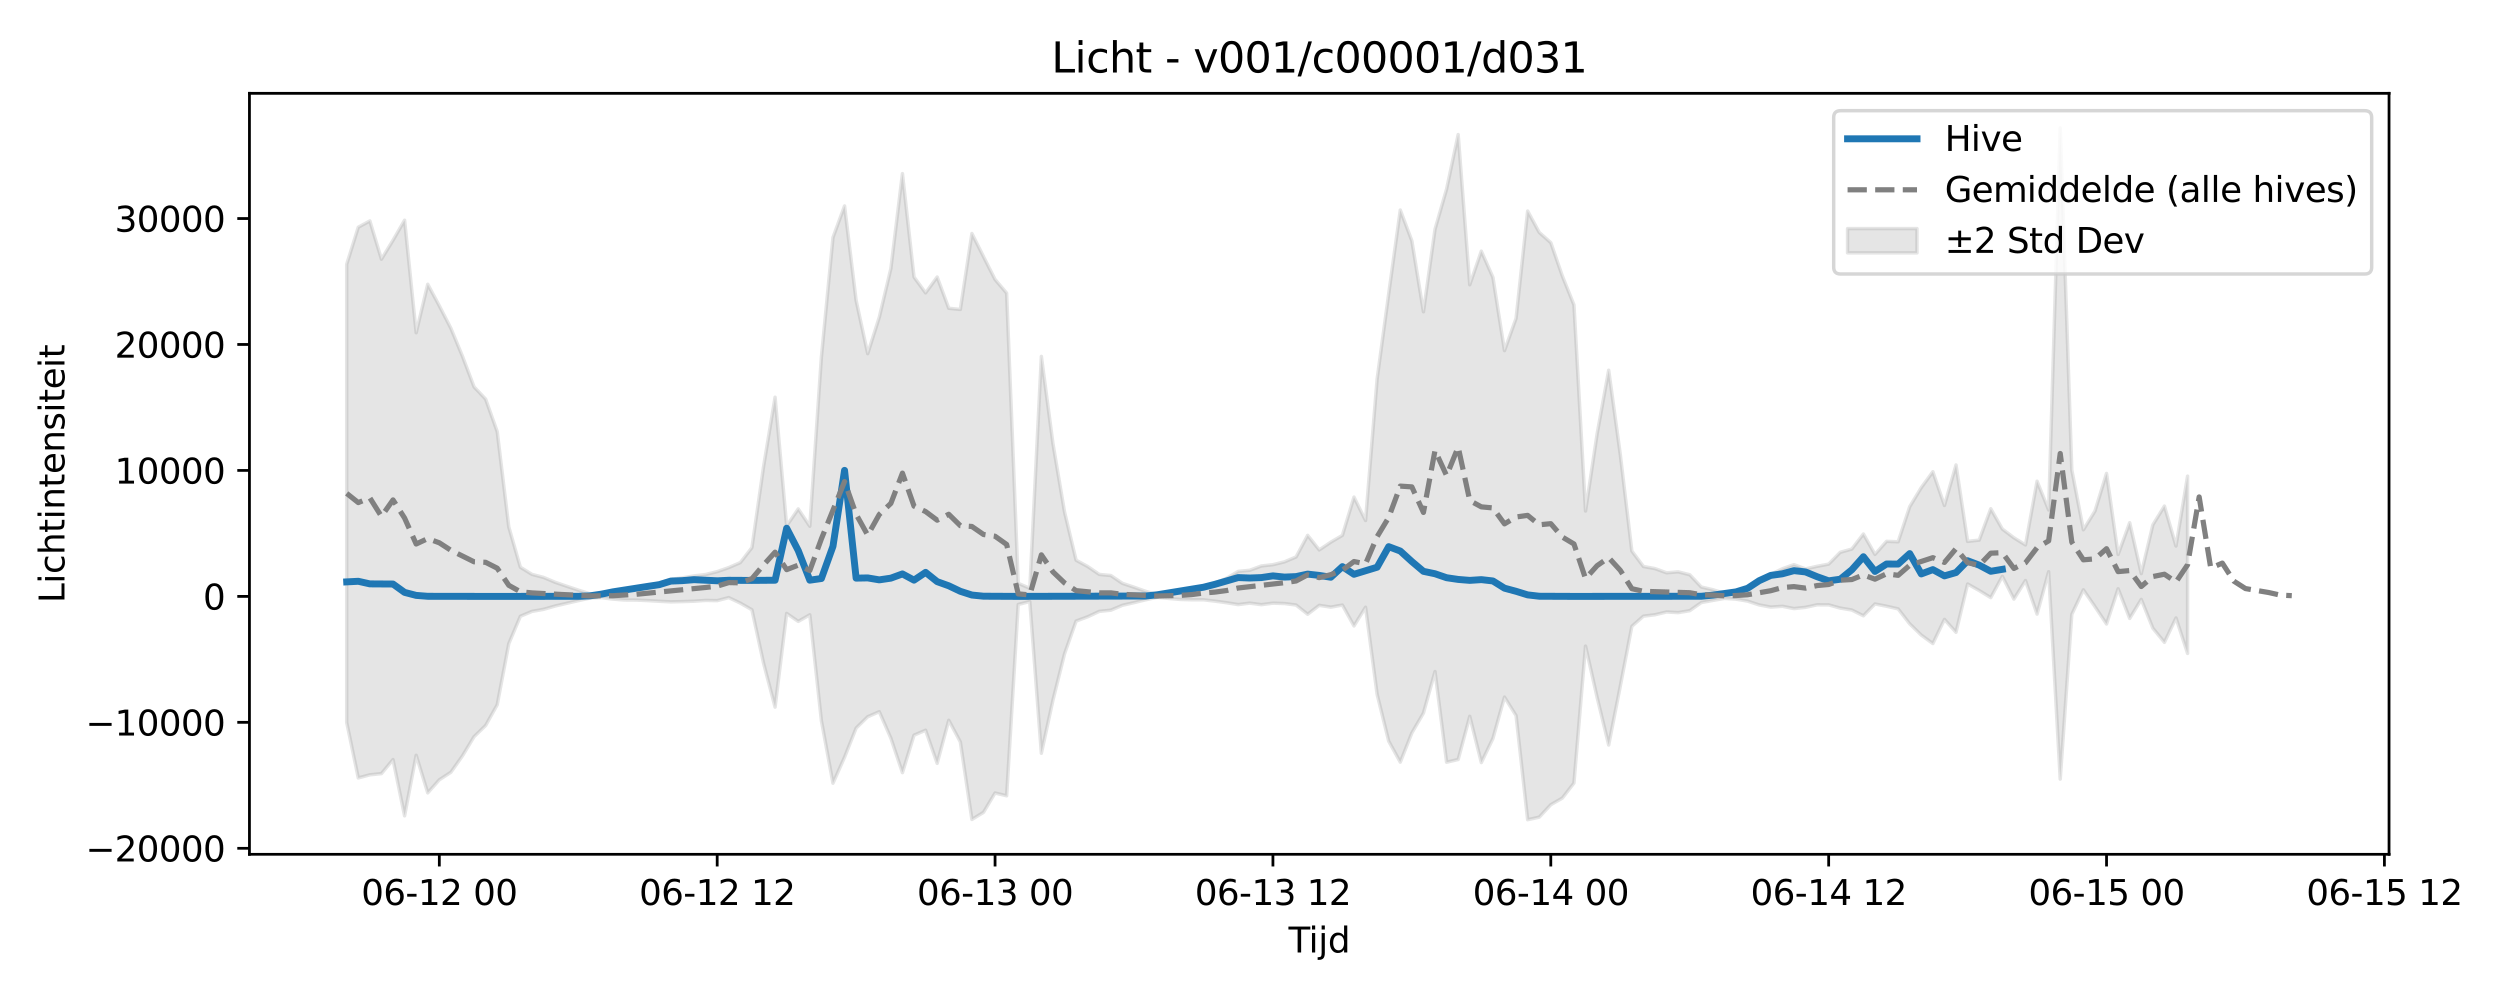 <?xml version="1.0" encoding="utf-8" standalone="no"?>
<!DOCTYPE svg PUBLIC "-//W3C//DTD SVG 1.1//EN"
  "http://www.w3.org/Graphics/SVG/1.1/DTD/svg11.dtd">
<svg xmlns:xlink="http://www.w3.org/1999/xlink" width="720pt" height="288pt" viewBox="0 0 720 288" xmlns="http://www.w3.org/2000/svg" version="1.1">
 <defs>
  <style type="text/css">*{stroke-linejoin: round; stroke-linecap: butt}</style>
 </defs>
 <g id="figure_1">
  <g id="patch_1">
   <path d="M 0 288 
L 720 288 
L 720 0 
L 0 0 
z
" style="fill: #ffffff"/>
  </g>
  <g id="axes_1">
   <g id="patch_2">
    <path d="M 71.84 246.04 
L 688.043 246.04 
L 688.043 26.88 
L 71.84 26.88 
z
" style="fill: #ffffff"/>
   </g>
   <g id="FillBetweenPolyCollection_1">
    <defs>
     <path id="m6858ad3b9a" d="M 99.849 -211.881 
L 99.849 -79.935 
L 103.184 -63.952 
L 106.518 -64.849 
L 109.853 -65.2 
L 113.187 -69.238 
L 116.521 -53.036 
L 119.856 -70.482 
L 123.19 -59.647 
L 126.525 -63.419 
L 129.859 -65.59 
L 133.194 -70.317 
L 136.528 -75.829 
L 139.862 -79.056 
L 143.197 -85.021 
L 146.531 -102.62 
L 149.866 -110.51 
L 153.2 -111.912 
L 156.535 -112.507 
L 159.869 -113.46 
L 163.203 -114.243 
L 166.538 -115.005 
L 169.872 -115.755 
L 173.207 -115.873 
L 176.541 -115.45 
L 179.876 -115.193 
L 183.21 -115.168 
L 186.544 -115.028 
L 189.879 -114.83 
L 193.213 -114.66 
L 196.548 -114.738 
L 199.882 -114.85 
L 203.217 -115.075 
L 206.551 -115.013 
L 209.885 -115.887 
L 213.22 -114.297 
L 216.554 -112.391 
L 219.889 -97.06 
L 223.223 -84.344 
L 226.558 -111.337 
L 229.892 -109.035 
L 233.226 -110.933 
L 236.561 -80.464 
L 239.895 -62.426 
L 243.23 -69.917 
L 246.564 -78.308 
L 249.899 -81.578 
L 253.233 -83.027 
L 256.567 -75.411 
L 259.902 -65.474 
L 263.236 -76.269 
L 266.571 -77.69 
L 269.905 -68.156 
L 273.24 -80.56 
L 276.574 -74.334 
L 279.908 -51.994 
L 283.243 -54.04 
L 286.577 -59.617 
L 289.912 -58.807 
L 293.246 -113.911 
L 296.581 -114.76 
L 299.915 -71.048 
L 303.249 -86.356 
L 306.584 -99.685 
L 309.918 -109.136 
L 313.253 -110.364 
L 316.587 -111.924 
L 319.922 -112.264 
L 323.256 -113.677 
L 326.591 -114.437 
L 329.925 -115.262 
L 333.259 -115.964 
L 336.594 -115.65 
L 339.928 -115.357 
L 343.263 -115.256 
L 346.597 -115.259 
L 349.932 -114.866 
L 353.266 -114.412 
L 356.6 -113.874 
L 359.935 -114.297 
L 363.269 -113.853 
L 366.604 -114.288 
L 369.938 -114.177 
L 373.273 -113.753 
L 376.607 -111.093 
L 379.941 -113.662 
L 383.276 -113.144 
L 386.61 -113.739 
L 389.945 -107.723 
L 393.279 -113.117 
L 396.614 -88.019 
L 399.948 -74.537 
L 403.282 -68.494 
L 406.617 -76.911 
L 409.951 -82.634 
L 413.286 -94.594 
L 416.62 -68.479 
L 419.955 -69.271 
L 423.289 -81.705 
L 426.623 -68.381 
L 429.958 -75.3 
L 433.292 -87.238 
L 436.627 -81.903 
L 439.961 -51.922 
L 443.296 -52.652 
L 446.63 -56.247 
L 449.964 -58.16 
L 453.299 -62.48 
L 456.633 -101.925 
L 459.968 -87.157 
L 463.302 -73.432 
L 466.637 -90.34 
L 469.971 -107.615 
L 473.305 -110.545 
L 476.64 -110.95 
L 479.974 -111.751 
L 483.309 -111.564 
L 486.643 -112.119 
L 489.978 -114.466 
L 493.312 -115.082 
L 496.646 -115.659 
L 499.981 -115.446 
L 503.315 -114.877 
L 506.65 -113.778 
L 509.984 -113.154 
L 513.319 -113.386 
L 516.653 -112.726 
L 519.987 -113.085 
L 523.322 -113.813 
L 526.656 -113.794 
L 529.991 -112.869 
L 533.325 -112.315 
L 536.66 -110.652 
L 539.994 -114.06 
L 543.328 -113.403 
L 546.663 -112.637 
L 549.997 -108.333 
L 553.332 -105.084 
L 556.666 -102.652 
L 560.001 -109.609 
L 563.335 -105.903 
L 566.67 -119.811 
L 570.004 -117.922 
L 573.338 -115.881 
L 576.673 -122.018 
L 580.007 -115.461 
L 583.342 -120.804 
L 586.676 -111.142 
L 590.011 -123.353 
L 593.345 -63.622 
L 596.679 -111.055 
L 600.014 -118.12 
L 603.348 -113.297 
L 606.683 -108.285 
L 610.017 -118.436 
L 613.352 -109.889 
L 616.686 -115.374 
L 620.02 -107.076 
L 623.355 -103.005 
L 626.689 -110.036 
L 630.024 -99.821 
L 630.024 -150.88 
L 630.024 -150.88 
L 626.689 -130.744 
L 623.355 -142.247 
L 620.02 -136.84 
L 616.686 -122.801 
L 613.352 -137.464 
L 610.017 -128.313 
L 606.683 -151.662 
L 603.348 -140.805 
L 600.014 -135.417 
L 596.679 -152.683 
L 593.345 -251.158 
L 590.011 -141.124 
L 586.676 -149.413 
L 583.342 -131.059 
L 580.007 -133.122 
L 576.673 -135.641 
L 573.338 -141.482 
L 570.004 -132.446 
L 566.67 -132.077 
L 563.335 -154.093 
L 560.001 -142.434 
L 556.666 -152.142 
L 553.332 -147.574 
L 549.997 -142.079 
L 546.663 -131.971 
L 543.328 -132.103 
L 539.994 -128.334 
L 536.66 -134.213 
L 533.325 -129.873 
L 529.991 -128.938 
L 526.656 -125.535 
L 523.322 -124.903 
L 519.987 -124.157 
L 516.653 -125.386 
L 513.319 -124.188 
L 509.984 -122.598 
L 506.65 -120.803 
L 503.315 -118.55 
L 499.981 -117.518 
L 496.646 -117.156 
L 493.312 -118.159 
L 489.978 -118.942 
L 486.643 -122.475 
L 483.309 -123.315 
L 479.974 -123.032 
L 476.64 -124.244 
L 473.305 -124.856 
L 469.971 -129.302 
L 466.637 -157.163 
L 463.302 -181.372 
L 459.968 -163.024 
L 456.633 -140.817 
L 453.299 -200.197 
L 449.964 -208.486 
L 446.63 -218.116 
L 443.296 -221.068 
L 439.961 -227.222 
L 436.627 -196.309 
L 433.292 -187.017 
L 429.958 -208.136 
L 426.623 -215.668 
L 423.289 -205.979 
L 419.955 -249.241 
L 416.62 -233.55 
L 413.286 -221.974 
L 409.951 -198.202 
L 406.617 -218.646 
L 403.282 -227.512 
L 399.948 -203.425 
L 396.614 -178.879 
L 393.279 -138.097 
L 389.945 -144.841 
L 386.61 -133.826 
L 383.276 -131.865 
L 379.941 -129.622 
L 376.607 -133.825 
L 373.273 -127.605 
L 369.938 -126.191 
L 366.604 -125.373 
L 363.269 -125.003 
L 359.935 -123.764 
L 356.6 -123.443 
L 353.266 -121.449 
L 349.932 -120.092 
L 346.597 -119.17 
L 343.263 -118.269 
L 339.928 -117.685 
L 336.594 -117.152 
L 333.259 -116.736 
L 329.925 -117.715 
L 326.591 -118.885 
L 323.256 -119.997 
L 319.922 -122.255 
L 316.587 -122.568 
L 313.253 -124.854 
L 309.918 -126.661 
L 306.584 -140.561 
L 303.249 -160.242 
L 299.915 -185.358 
L 296.581 -118.575 
L 293.246 -120.002 
L 289.912 -203.584 
L 286.577 -207.512 
L 283.243 -214.099 
L 279.908 -220.754 
L 276.574 -198.876 
L 273.24 -199.219 
L 269.905 -208.22 
L 266.571 -203.649 
L 263.236 -208.214 
L 259.902 -237.999 
L 256.567 -210.644 
L 253.233 -196.628 
L 249.899 -186.145 
L 246.564 -201.481 
L 243.23 -228.689 
L 239.895 -219.595 
L 236.561 -185.156 
L 233.226 -136.436 
L 229.892 -141.432 
L 226.558 -136.546 
L 223.223 -173.6 
L 219.889 -153.521 
L 216.554 -130.287 
L 213.22 -125.984 
L 209.885 -124.536 
L 206.551 -123.371 
L 203.217 -122.545 
L 199.882 -122.134 
L 196.548 -121.581 
L 193.213 -121.145 
L 189.879 -120.066 
L 186.544 -119.285 
L 183.21 -118.508 
L 179.876 -118.08 
L 176.541 -117.42 
L 173.207 -116.862 
L 169.872 -117.008 
L 166.538 -118.055 
L 163.203 -119.168 
L 159.869 -120.314 
L 156.535 -121.712 
L 153.2 -122.584 
L 149.866 -124.642 
L 146.531 -136.244 
L 143.197 -163.704 
L 139.862 -173.052 
L 136.528 -176.577 
L 133.194 -185.387 
L 129.859 -193.442 
L 126.525 -199.924 
L 123.19 -206.132 
L 119.856 -192.17 
L 116.521 -224.573 
L 113.187 -218.806 
L 109.853 -213.352 
L 106.518 -224.376 
L 103.184 -222.559 
L 99.849 -211.881 
z
" style="stroke: #808080; stroke-opacity: 0.2"/>
    </defs>
    <g clip-path="url(#pf58fb74e7d)">
     <use xlink:href="#m6858ad3b9a" x="0" y="288" style="fill: #808080; fill-opacity: 0.2; stroke: #808080; stroke-opacity: 0.2"/>
    </g>
   </g>
   <g id="matplotlib.axis_1">
    <g id="xtick_1">
     <g id="line2d_1">
      <defs>
       <path id="mf3d2b4d470" d="M 0 0 
L 0 3.5 
" style="stroke: #000000; stroke-width: 0.8"/>
      </defs>
      <g>
       <use xlink:href="#mf3d2b4d470" x="126.525" y="246.04" style="stroke: #000000; stroke-width: 0.8"/>
      </g>
     </g>
     <g id="text_1">
      <!-- 06-12 00 -->
      <g transform="translate(104.044 260.638) scale(0.1 -0.1)">
       <defs>
        <path id="DejaVuSans-30" d="M 2034 4250 
Q 1547 4250 1301 3770 
Q 1056 3291 1056 2328 
Q 1056 1369 1301 889 
Q 1547 409 2034 409 
Q 2525 409 2770 889 
Q 3016 1369 3016 2328 
Q 3016 3291 2770 3770 
Q 2525 4250 2034 4250 
z
M 2034 4750 
Q 2819 4750 3233 4129 
Q 3647 3509 3647 2328 
Q 3647 1150 3233 529 
Q 2819 -91 2034 -91 
Q 1250 -91 836 529 
Q 422 1150 422 2328 
Q 422 3509 836 4129 
Q 1250 4750 2034 4750 
z
" transform="scale(0.016)"/>
        <path id="DejaVuSans-36" d="M 2113 2584 
Q 1688 2584 1439 2293 
Q 1191 2003 1191 1497 
Q 1191 994 1439 701 
Q 1688 409 2113 409 
Q 2538 409 2786 701 
Q 3034 994 3034 1497 
Q 3034 2003 2786 2293 
Q 2538 2584 2113 2584 
z
M 3366 4563 
L 3366 3988 
Q 3128 4100 2886 4159 
Q 2644 4219 2406 4219 
Q 1781 4219 1451 3797 
Q 1122 3375 1075 2522 
Q 1259 2794 1537 2939 
Q 1816 3084 2150 3084 
Q 2853 3084 3261 2657 
Q 3669 2231 3669 1497 
Q 3669 778 3244 343 
Q 2819 -91 2113 -91 
Q 1303 -91 875 529 
Q 447 1150 447 2328 
Q 447 3434 972 4092 
Q 1497 4750 2381 4750 
Q 2619 4750 2861 4703 
Q 3103 4656 3366 4563 
z
" transform="scale(0.016)"/>
        <path id="DejaVuSans-2d" d="M 313 2009 
L 1997 2009 
L 1997 1497 
L 313 1497 
L 313 2009 
z
" transform="scale(0.016)"/>
        <path id="DejaVuSans-31" d="M 794 531 
L 1825 531 
L 1825 4091 
L 703 3866 
L 703 4441 
L 1819 4666 
L 2450 4666 
L 2450 531 
L 3481 531 
L 3481 0 
L 794 0 
L 794 531 
z
" transform="scale(0.016)"/>
        <path id="DejaVuSans-32" d="M 1228 531 
L 3431 531 
L 3431 0 
L 469 0 
L 469 531 
Q 828 903 1448 1529 
Q 2069 2156 2228 2338 
Q 2531 2678 2651 2914 
Q 2772 3150 2772 3378 
Q 2772 3750 2511 3984 
Q 2250 4219 1831 4219 
Q 1534 4219 1204 4116 
Q 875 4013 500 3803 
L 500 4441 
Q 881 4594 1212 4672 
Q 1544 4750 1819 4750 
Q 2544 4750 2975 4387 
Q 3406 4025 3406 3419 
Q 3406 3131 3298 2873 
Q 3191 2616 2906 2266 
Q 2828 2175 2409 1742 
Q 1991 1309 1228 531 
z
" transform="scale(0.016)"/>
        <path id="DejaVuSans-20" transform="scale(0.016)"/>
       </defs>
       <use xlink:href="#DejaVuSans-30"/>
       <use xlink:href="#DejaVuSans-36" transform="translate(63.623 0)"/>
       <use xlink:href="#DejaVuSans-2d" transform="translate(127.246 0)"/>
       <use xlink:href="#DejaVuSans-31" transform="translate(163.33 0)"/>
       <use xlink:href="#DejaVuSans-32" transform="translate(226.953 0)"/>
       <use xlink:href="#DejaVuSans-20" transform="translate(290.576 0)"/>
       <use xlink:href="#DejaVuSans-30" transform="translate(322.363 0)"/>
       <use xlink:href="#DejaVuSans-30" transform="translate(385.986 0)"/>
      </g>
     </g>
    </g>
    <g id="xtick_2">
     <g id="line2d_2">
      <g>
       <use xlink:href="#mf3d2b4d470" x="206.551" y="246.04" style="stroke: #000000; stroke-width: 0.8"/>
      </g>
     </g>
     <g id="text_2">
      <!-- 06-12 12 -->
      <g transform="translate(184.071 260.638) scale(0.1 -0.1)">
       <use xlink:href="#DejaVuSans-30"/>
       <use xlink:href="#DejaVuSans-36" transform="translate(63.623 0)"/>
       <use xlink:href="#DejaVuSans-2d" transform="translate(127.246 0)"/>
       <use xlink:href="#DejaVuSans-31" transform="translate(163.33 0)"/>
       <use xlink:href="#DejaVuSans-32" transform="translate(226.953 0)"/>
       <use xlink:href="#DejaVuSans-20" transform="translate(290.576 0)"/>
       <use xlink:href="#DejaVuSans-31" transform="translate(322.363 0)"/>
       <use xlink:href="#DejaVuSans-32" transform="translate(385.986 0)"/>
      </g>
     </g>
    </g>
    <g id="xtick_3">
     <g id="line2d_3">
      <g>
       <use xlink:href="#mf3d2b4d470" x="286.577" y="246.04" style="stroke: #000000; stroke-width: 0.8"/>
      </g>
     </g>
     <g id="text_3">
      <!-- 06-13 00 -->
      <g transform="translate(264.097 260.638) scale(0.1 -0.1)">
       <defs>
        <path id="DejaVuSans-33" d="M 2597 2516 
Q 3050 2419 3304 2112 
Q 3559 1806 3559 1356 
Q 3559 666 3084 287 
Q 2609 -91 1734 -91 
Q 1441 -91 1130 -33 
Q 819 25 488 141 
L 488 750 
Q 750 597 1062 519 
Q 1375 441 1716 441 
Q 2309 441 2620 675 
Q 2931 909 2931 1356 
Q 2931 1769 2642 2001 
Q 2353 2234 1838 2234 
L 1294 2234 
L 1294 2753 
L 1863 2753 
Q 2328 2753 2575 2939 
Q 2822 3125 2822 3475 
Q 2822 3834 2567 4026 
Q 2313 4219 1838 4219 
Q 1578 4219 1281 4162 
Q 984 4106 628 3988 
L 628 4550 
Q 988 4650 1302 4700 
Q 1616 4750 1894 4750 
Q 2613 4750 3031 4423 
Q 3450 4097 3450 3541 
Q 3450 3153 3228 2886 
Q 3006 2619 2597 2516 
z
" transform="scale(0.016)"/>
       </defs>
       <use xlink:href="#DejaVuSans-30"/>
       <use xlink:href="#DejaVuSans-36" transform="translate(63.623 0)"/>
       <use xlink:href="#DejaVuSans-2d" transform="translate(127.246 0)"/>
       <use xlink:href="#DejaVuSans-31" transform="translate(163.33 0)"/>
       <use xlink:href="#DejaVuSans-33" transform="translate(226.953 0)"/>
       <use xlink:href="#DejaVuSans-20" transform="translate(290.576 0)"/>
       <use xlink:href="#DejaVuSans-30" transform="translate(322.363 0)"/>
       <use xlink:href="#DejaVuSans-30" transform="translate(385.986 0)"/>
      </g>
     </g>
    </g>
    <g id="xtick_4">
     <g id="line2d_4">
      <g>
       <use xlink:href="#mf3d2b4d470" x="366.604" y="246.04" style="stroke: #000000; stroke-width: 0.8"/>
      </g>
     </g>
     <g id="text_4">
      <!-- 06-13 12 -->
      <g transform="translate(344.123 260.638) scale(0.1 -0.1)">
       <use xlink:href="#DejaVuSans-30"/>
       <use xlink:href="#DejaVuSans-36" transform="translate(63.623 0)"/>
       <use xlink:href="#DejaVuSans-2d" transform="translate(127.246 0)"/>
       <use xlink:href="#DejaVuSans-31" transform="translate(163.33 0)"/>
       <use xlink:href="#DejaVuSans-33" transform="translate(226.953 0)"/>
       <use xlink:href="#DejaVuSans-20" transform="translate(290.576 0)"/>
       <use xlink:href="#DejaVuSans-31" transform="translate(322.363 0)"/>
       <use xlink:href="#DejaVuSans-32" transform="translate(385.986 0)"/>
      </g>
     </g>
    </g>
    <g id="xtick_5">
     <g id="line2d_5">
      <g>
       <use xlink:href="#mf3d2b4d470" x="446.63" y="246.04" style="stroke: #000000; stroke-width: 0.8"/>
      </g>
     </g>
     <g id="text_5">
      <!-- 06-14 00 -->
      <g transform="translate(424.15 260.638) scale(0.1 -0.1)">
       <defs>
        <path id="DejaVuSans-34" d="M 2419 4116 
L 825 1625 
L 2419 1625 
L 2419 4116 
z
M 2253 4666 
L 3047 4666 
L 3047 1625 
L 3713 1625 
L 3713 1100 
L 3047 1100 
L 3047 0 
L 2419 0 
L 2419 1100 
L 313 1100 
L 313 1709 
L 2253 4666 
z
" transform="scale(0.016)"/>
       </defs>
       <use xlink:href="#DejaVuSans-30"/>
       <use xlink:href="#DejaVuSans-36" transform="translate(63.623 0)"/>
       <use xlink:href="#DejaVuSans-2d" transform="translate(127.246 0)"/>
       <use xlink:href="#DejaVuSans-31" transform="translate(163.33 0)"/>
       <use xlink:href="#DejaVuSans-34" transform="translate(226.953 0)"/>
       <use xlink:href="#DejaVuSans-20" transform="translate(290.576 0)"/>
       <use xlink:href="#DejaVuSans-30" transform="translate(322.363 0)"/>
       <use xlink:href="#DejaVuSans-30" transform="translate(385.986 0)"/>
      </g>
     </g>
    </g>
    <g id="xtick_6">
     <g id="line2d_6">
      <g>
       <use xlink:href="#mf3d2b4d470" x="526.656" y="246.04" style="stroke: #000000; stroke-width: 0.8"/>
      </g>
     </g>
     <g id="text_6">
      <!-- 06-14 12 -->
      <g transform="translate(504.176 260.638) scale(0.1 -0.1)">
       <use xlink:href="#DejaVuSans-30"/>
       <use xlink:href="#DejaVuSans-36" transform="translate(63.623 0)"/>
       <use xlink:href="#DejaVuSans-2d" transform="translate(127.246 0)"/>
       <use xlink:href="#DejaVuSans-31" transform="translate(163.33 0)"/>
       <use xlink:href="#DejaVuSans-34" transform="translate(226.953 0)"/>
       <use xlink:href="#DejaVuSans-20" transform="translate(290.576 0)"/>
       <use xlink:href="#DejaVuSans-31" transform="translate(322.363 0)"/>
       <use xlink:href="#DejaVuSans-32" transform="translate(385.986 0)"/>
      </g>
     </g>
    </g>
    <g id="xtick_7">
     <g id="line2d_7">
      <g>
       <use xlink:href="#mf3d2b4d470" x="606.683" y="246.04" style="stroke: #000000; stroke-width: 0.8"/>
      </g>
     </g>
     <g id="text_7">
      <!-- 06-15 00 -->
      <g transform="translate(584.202 260.638) scale(0.1 -0.1)">
       <defs>
        <path id="DejaVuSans-35" d="M 691 4666 
L 3169 4666 
L 3169 4134 
L 1269 4134 
L 1269 2991 
Q 1406 3038 1543 3061 
Q 1681 3084 1819 3084 
Q 2600 3084 3056 2656 
Q 3513 2228 3513 1497 
Q 3513 744 3044 326 
Q 2575 -91 1722 -91 
Q 1428 -91 1123 -41 
Q 819 9 494 109 
L 494 744 
Q 775 591 1075 516 
Q 1375 441 1709 441 
Q 2250 441 2565 725 
Q 2881 1009 2881 1497 
Q 2881 1984 2565 2268 
Q 2250 2553 1709 2553 
Q 1456 2553 1204 2497 
Q 953 2441 691 2322 
L 691 4666 
z
" transform="scale(0.016)"/>
       </defs>
       <use xlink:href="#DejaVuSans-30"/>
       <use xlink:href="#DejaVuSans-36" transform="translate(63.623 0)"/>
       <use xlink:href="#DejaVuSans-2d" transform="translate(127.246 0)"/>
       <use xlink:href="#DejaVuSans-31" transform="translate(163.33 0)"/>
       <use xlink:href="#DejaVuSans-35" transform="translate(226.953 0)"/>
       <use xlink:href="#DejaVuSans-20" transform="translate(290.576 0)"/>
       <use xlink:href="#DejaVuSans-30" transform="translate(322.363 0)"/>
       <use xlink:href="#DejaVuSans-30" transform="translate(385.986 0)"/>
      </g>
     </g>
    </g>
    <g id="xtick_8">
     <g id="line2d_8">
      <g>
       <use xlink:href="#mf3d2b4d470" x="686.709" y="246.04" style="stroke: #000000; stroke-width: 0.8"/>
      </g>
     </g>
     <g id="text_8">
      <!-- 06-15 12 -->
      <g transform="translate(664.229 260.638) scale(0.1 -0.1)">
       <use xlink:href="#DejaVuSans-30"/>
       <use xlink:href="#DejaVuSans-36" transform="translate(63.623 0)"/>
       <use xlink:href="#DejaVuSans-2d" transform="translate(127.246 0)"/>
       <use xlink:href="#DejaVuSans-31" transform="translate(163.33 0)"/>
       <use xlink:href="#DejaVuSans-35" transform="translate(226.953 0)"/>
       <use xlink:href="#DejaVuSans-20" transform="translate(290.576 0)"/>
       <use xlink:href="#DejaVuSans-31" transform="translate(322.363 0)"/>
       <use xlink:href="#DejaVuSans-32" transform="translate(385.986 0)"/>
      </g>
     </g>
    </g>
    <g id="text_9">
     <!-- Tijd -->
     <g transform="translate(371.091 274.317) scale(0.1 -0.1)">
      <defs>
       <path id="DejaVuSans-54" d="M -19 4666 
L 3928 4666 
L 3928 4134 
L 2272 4134 
L 2272 0 
L 1638 0 
L 1638 4134 
L -19 4134 
L -19 4666 
z
" transform="scale(0.016)"/>
       <path id="DejaVuSans-69" d="M 603 3500 
L 1178 3500 
L 1178 0 
L 603 0 
L 603 3500 
z
M 603 4863 
L 1178 4863 
L 1178 4134 
L 603 4134 
L 603 4863 
z
" transform="scale(0.016)"/>
       <path id="DejaVuSans-6a" d="M 603 3500 
L 1178 3500 
L 1178 -63 
Q 1178 -731 923 -1031 
Q 669 -1331 103 -1331 
L -116 -1331 
L -116 -844 
L 38 -844 
Q 366 -844 484 -692 
Q 603 -541 603 -63 
L 603 3500 
z
M 603 4863 
L 1178 4863 
L 1178 4134 
L 603 4134 
L 603 4863 
z
" transform="scale(0.016)"/>
       <path id="DejaVuSans-64" d="M 2906 2969 
L 2906 4863 
L 3481 4863 
L 3481 0 
L 2906 0 
L 2906 525 
Q 2725 213 2448 61 
Q 2172 -91 1784 -91 
Q 1150 -91 751 415 
Q 353 922 353 1747 
Q 353 2572 751 3078 
Q 1150 3584 1784 3584 
Q 2172 3584 2448 3432 
Q 2725 3281 2906 2969 
z
M 947 1747 
Q 947 1113 1208 752 
Q 1469 391 1925 391 
Q 2381 391 2643 752 
Q 2906 1113 2906 1747 
Q 2906 2381 2643 2742 
Q 2381 3103 1925 3103 
Q 1469 3103 1208 2742 
Q 947 2381 947 1747 
z
" transform="scale(0.016)"/>
      </defs>
      <use xlink:href="#DejaVuSans-54"/>
      <use xlink:href="#DejaVuSans-69" transform="translate(57.959 0)"/>
      <use xlink:href="#DejaVuSans-6a" transform="translate(85.742 0)"/>
      <use xlink:href="#DejaVuSans-64" transform="translate(113.525 0)"/>
     </g>
    </g>
   </g>
   <g id="matplotlib.axis_2">
    <g id="ytick_1">
     <g id="line2d_9">
      <defs>
       <path id="mffb746497c" d="M 0 0 
L -3.5 0 
" style="stroke: #000000; stroke-width: 0.8"/>
      </defs>
      <g>
       <use xlink:href="#mffb746497c" x="71.84" y="244.311" style="stroke: #000000; stroke-width: 0.8"/>
      </g>
     </g>
     <g id="text_10">
      <!-- −20000 -->
      <g transform="translate(24.648 248.111) scale(0.1 -0.1)">
       <defs>
        <path id="DejaVuSans-2212" d="M 678 2272 
L 4684 2272 
L 4684 1741 
L 678 1741 
L 678 2272 
z
" transform="scale(0.016)"/>
       </defs>
       <use xlink:href="#DejaVuSans-2212"/>
       <use xlink:href="#DejaVuSans-32" transform="translate(83.789 0)"/>
       <use xlink:href="#DejaVuSans-30" transform="translate(147.412 0)"/>
       <use xlink:href="#DejaVuSans-30" transform="translate(211.035 0)"/>
       <use xlink:href="#DejaVuSans-30" transform="translate(274.658 0)"/>
       <use xlink:href="#DejaVuSans-30" transform="translate(338.281 0)"/>
      </g>
     </g>
    </g>
    <g id="ytick_2">
     <g id="line2d_10">
      <g>
       <use xlink:href="#mffb746497c" x="71.84" y="208.036" style="stroke: #000000; stroke-width: 0.8"/>
      </g>
     </g>
     <g id="text_11">
      <!-- −10000 -->
      <g transform="translate(24.648 211.835) scale(0.1 -0.1)">
       <use xlink:href="#DejaVuSans-2212"/>
       <use xlink:href="#DejaVuSans-31" transform="translate(83.789 0)"/>
       <use xlink:href="#DejaVuSans-30" transform="translate(147.412 0)"/>
       <use xlink:href="#DejaVuSans-30" transform="translate(211.035 0)"/>
       <use xlink:href="#DejaVuSans-30" transform="translate(274.658 0)"/>
       <use xlink:href="#DejaVuSans-30" transform="translate(338.281 0)"/>
      </g>
     </g>
    </g>
    <g id="ytick_3">
     <g id="line2d_11">
      <g>
       <use xlink:href="#mffb746497c" x="71.84" y="171.76" style="stroke: #000000; stroke-width: 0.8"/>
      </g>
     </g>
     <g id="text_12">
      <!-- 0 -->
      <g transform="translate(58.477 175.559) scale(0.1 -0.1)">
       <use xlink:href="#DejaVuSans-30"/>
      </g>
     </g>
    </g>
    <g id="ytick_4">
     <g id="line2d_12">
      <g>
       <use xlink:href="#mffb746497c" x="71.84" y="135.485" style="stroke: #000000; stroke-width: 0.8"/>
      </g>
     </g>
     <g id="text_13">
      <!-- 10000 -->
      <g transform="translate(33.028 139.284) scale(0.1 -0.1)">
       <use xlink:href="#DejaVuSans-31"/>
       <use xlink:href="#DejaVuSans-30" transform="translate(63.623 0)"/>
       <use xlink:href="#DejaVuSans-30" transform="translate(127.246 0)"/>
       <use xlink:href="#DejaVuSans-30" transform="translate(190.869 0)"/>
       <use xlink:href="#DejaVuSans-30" transform="translate(254.492 0)"/>
      </g>
     </g>
    </g>
    <g id="ytick_5">
     <g id="line2d_13">
      <g>
       <use xlink:href="#mffb746497c" x="71.84" y="99.209" style="stroke: #000000; stroke-width: 0.8"/>
      </g>
     </g>
     <g id="text_14">
      <!-- 20000 -->
      <g transform="translate(33.028 103.008) scale(0.1 -0.1)">
       <use xlink:href="#DejaVuSans-32"/>
       <use xlink:href="#DejaVuSans-30" transform="translate(63.623 0)"/>
       <use xlink:href="#DejaVuSans-30" transform="translate(127.246 0)"/>
       <use xlink:href="#DejaVuSans-30" transform="translate(190.869 0)"/>
       <use xlink:href="#DejaVuSans-30" transform="translate(254.492 0)"/>
      </g>
     </g>
    </g>
    <g id="ytick_6">
     <g id="line2d_14">
      <g>
       <use xlink:href="#mffb746497c" x="71.84" y="62.933" style="stroke: #000000; stroke-width: 0.8"/>
      </g>
     </g>
     <g id="text_15">
      <!-- 30000 -->
      <g transform="translate(33.028 66.733) scale(0.1 -0.1)">
       <use xlink:href="#DejaVuSans-33"/>
       <use xlink:href="#DejaVuSans-30" transform="translate(63.623 0)"/>
       <use xlink:href="#DejaVuSans-30" transform="translate(127.246 0)"/>
       <use xlink:href="#DejaVuSans-30" transform="translate(190.869 0)"/>
       <use xlink:href="#DejaVuSans-30" transform="translate(254.492 0)"/>
      </g>
     </g>
    </g>
    <g id="text_16">
     <!-- Lichtintensiteit -->
     <g transform="translate(18.568 173.656) rotate(-90) scale(0.1 -0.1)">
      <defs>
       <path id="DejaVuSans-4c" d="M 628 4666 
L 1259 4666 
L 1259 531 
L 3531 531 
L 3531 0 
L 628 0 
L 628 4666 
z
" transform="scale(0.016)"/>
       <path id="DejaVuSans-63" d="M 3122 3366 
L 3122 2828 
Q 2878 2963 2633 3030 
Q 2388 3097 2138 3097 
Q 1578 3097 1268 2742 
Q 959 2388 959 1747 
Q 959 1106 1268 751 
Q 1578 397 2138 397 
Q 2388 397 2633 464 
Q 2878 531 3122 666 
L 3122 134 
Q 2881 22 2623 -34 
Q 2366 -91 2075 -91 
Q 1284 -91 818 406 
Q 353 903 353 1747 
Q 353 2603 823 3093 
Q 1294 3584 2113 3584 
Q 2378 3584 2631 3529 
Q 2884 3475 3122 3366 
z
" transform="scale(0.016)"/>
       <path id="DejaVuSans-68" d="M 3513 2113 
L 3513 0 
L 2938 0 
L 2938 2094 
Q 2938 2591 2744 2837 
Q 2550 3084 2163 3084 
Q 1697 3084 1428 2787 
Q 1159 2491 1159 1978 
L 1159 0 
L 581 0 
L 581 4863 
L 1159 4863 
L 1159 2956 
Q 1366 3272 1645 3428 
Q 1925 3584 2291 3584 
Q 2894 3584 3203 3211 
Q 3513 2838 3513 2113 
z
" transform="scale(0.016)"/>
       <path id="DejaVuSans-74" d="M 1172 4494 
L 1172 3500 
L 2356 3500 
L 2356 3053 
L 1172 3053 
L 1172 1153 
Q 1172 725 1289 603 
Q 1406 481 1766 481 
L 2356 481 
L 2356 0 
L 1766 0 
Q 1100 0 847 248 
Q 594 497 594 1153 
L 594 3053 
L 172 3053 
L 172 3500 
L 594 3500 
L 594 4494 
L 1172 4494 
z
" transform="scale(0.016)"/>
       <path id="DejaVuSans-6e" d="M 3513 2113 
L 3513 0 
L 2938 0 
L 2938 2094 
Q 2938 2591 2744 2837 
Q 2550 3084 2163 3084 
Q 1697 3084 1428 2787 
Q 1159 2491 1159 1978 
L 1159 0 
L 581 0 
L 581 3500 
L 1159 3500 
L 1159 2956 
Q 1366 3272 1645 3428 
Q 1925 3584 2291 3584 
Q 2894 3584 3203 3211 
Q 3513 2838 3513 2113 
z
" transform="scale(0.016)"/>
       <path id="DejaVuSans-65" d="M 3597 1894 
L 3597 1613 
L 953 1613 
Q 991 1019 1311 708 
Q 1631 397 2203 397 
Q 2534 397 2845 478 
Q 3156 559 3463 722 
L 3463 178 
Q 3153 47 2828 -22 
Q 2503 -91 2169 -91 
Q 1331 -91 842 396 
Q 353 884 353 1716 
Q 353 2575 817 3079 
Q 1281 3584 2069 3584 
Q 2775 3584 3186 3129 
Q 3597 2675 3597 1894 
z
M 3022 2063 
Q 3016 2534 2758 2815 
Q 2500 3097 2075 3097 
Q 1594 3097 1305 2825 
Q 1016 2553 972 2059 
L 3022 2063 
z
" transform="scale(0.016)"/>
       <path id="DejaVuSans-73" d="M 2834 3397 
L 2834 2853 
Q 2591 2978 2328 3040 
Q 2066 3103 1784 3103 
Q 1356 3103 1142 2972 
Q 928 2841 928 2578 
Q 928 2378 1081 2264 
Q 1234 2150 1697 2047 
L 1894 2003 
Q 2506 1872 2764 1633 
Q 3022 1394 3022 966 
Q 3022 478 2636 193 
Q 2250 -91 1575 -91 
Q 1294 -91 989 -36 
Q 684 19 347 128 
L 347 722 
Q 666 556 975 473 
Q 1284 391 1588 391 
Q 1994 391 2212 530 
Q 2431 669 2431 922 
Q 2431 1156 2273 1281 
Q 2116 1406 1581 1522 
L 1381 1569 
Q 847 1681 609 1914 
Q 372 2147 372 2553 
Q 372 3047 722 3315 
Q 1072 3584 1716 3584 
Q 2034 3584 2315 3537 
Q 2597 3491 2834 3397 
z
" transform="scale(0.016)"/>
      </defs>
      <use xlink:href="#DejaVuSans-4c"/>
      <use xlink:href="#DejaVuSans-69" transform="translate(55.713 0)"/>
      <use xlink:href="#DejaVuSans-63" transform="translate(83.496 0)"/>
      <use xlink:href="#DejaVuSans-68" transform="translate(138.477 0)"/>
      <use xlink:href="#DejaVuSans-74" transform="translate(201.855 0)"/>
      <use xlink:href="#DejaVuSans-69" transform="translate(241.064 0)"/>
      <use xlink:href="#DejaVuSans-6e" transform="translate(268.848 0)"/>
      <use xlink:href="#DejaVuSans-74" transform="translate(332.227 0)"/>
      <use xlink:href="#DejaVuSans-65" transform="translate(371.436 0)"/>
      <use xlink:href="#DejaVuSans-6e" transform="translate(432.959 0)"/>
      <use xlink:href="#DejaVuSans-73" transform="translate(496.338 0)"/>
      <use xlink:href="#DejaVuSans-69" transform="translate(548.438 0)"/>
      <use xlink:href="#DejaVuSans-74" transform="translate(576.221 0)"/>
      <use xlink:href="#DejaVuSans-65" transform="translate(615.43 0)"/>
      <use xlink:href="#DejaVuSans-69" transform="translate(676.953 0)"/>
      <use xlink:href="#DejaVuSans-74" transform="translate(704.736 0)"/>
     </g>
    </g>
   </g>
   <g id="line2d_15">
    <path d="M 99.849 167.582 
L 103.184 167.41 
L 106.518 168.157 
L 113.187 168.204 
L 116.521 170.606 
L 119.856 171.475 
L 123.19 171.733 
L 139.862 171.76 
L 166.538 171.747 
L 169.872 171.608 
L 173.207 171.112 
L 176.541 170.448 
L 186.544 168.88 
L 189.879 168.377 
L 193.213 167.353 
L 196.548 167.221 
L 199.882 166.946 
L 206.551 167.266 
L 209.885 167.124 
L 216.554 167.164 
L 223.223 167.104 
L 226.558 152.134 
L 229.892 158.565 
L 233.226 167.091 
L 236.561 166.615 
L 239.895 157.332 
L 243.23 135.472 
L 246.564 166.502 
L 249.899 166.439 
L 253.233 167.001 
L 256.567 166.509 
L 259.902 165.291 
L 263.236 167.083 
L 266.571 164.843 
L 269.905 167.512 
L 273.24 168.708 
L 276.574 170.296 
L 279.908 171.37 
L 283.243 171.705 
L 293.246 171.76 
L 329.925 171.656 
L 333.259 171.303 
L 346.597 169.124 
L 349.932 168.275 
L 356.6 166.34 
L 359.935 166.47 
L 363.269 166.342 
L 366.604 165.852 
L 369.938 166.201 
L 373.273 166.058 
L 376.607 165.344 
L 379.941 165.719 
L 383.276 166.244 
L 386.61 163.191 
L 389.945 165.396 
L 396.614 163.359 
L 399.948 157.439 
L 403.282 158.696 
L 406.617 161.731 
L 409.951 164.545 
L 413.286 165.241 
L 416.62 166.385 
L 419.955 166.877 
L 423.289 167.148 
L 426.623 166.933 
L 429.958 167.315 
L 433.292 169.395 
L 436.627 170.297 
L 439.961 171.325 
L 443.296 171.716 
L 453.299 171.76 
L 489.978 171.725 
L 493.312 171.399 
L 499.981 170.462 
L 503.315 169.429 
L 506.65 167.238 
L 509.984 165.712 
L 513.319 165.259 
L 516.653 164.345 
L 519.987 164.715 
L 523.322 166.089 
L 526.656 167.279 
L 529.991 166.817 
L 533.325 164.097 
L 536.66 160.342 
L 539.994 164.57 
L 543.328 162.434 
L 546.663 162.455 
L 549.997 159.441 
L 553.332 165.29 
L 556.666 164.05 
L 560.001 165.853 
L 563.335 164.894 
L 566.67 161.493 
L 570.004 162.755 
L 573.338 164.531 
L 576.673 163.97 
L 576.673 163.97 
" clip-path="url(#pf58fb74e7d)" style="fill: none; stroke: #1f77b4; stroke-width: 2; stroke-linecap: square"/>
   </g>
   <g id="line2d_16">
    <path d="M 99.849 142.092 
L 103.184 144.745 
L 106.518 143.387 
L 109.853 148.724 
L 113.187 143.978 
L 116.521 149.195 
L 119.856 156.674 
L 123.19 155.111 
L 126.525 156.328 
L 129.859 158.484 
L 136.528 161.797 
L 139.862 161.946 
L 143.197 163.637 
L 146.531 168.568 
L 149.866 170.424 
L 153.2 170.752 
L 159.869 171.113 
L 169.872 171.618 
L 176.541 171.565 
L 183.21 171.162 
L 203.217 169.19 
L 206.551 168.808 
L 209.885 167.789 
L 213.22 167.859 
L 216.554 166.661 
L 219.889 162.709 
L 223.223 159.028 
L 226.558 164.058 
L 229.892 162.766 
L 233.226 164.315 
L 236.561 155.19 
L 243.23 138.697 
L 246.564 148.105 
L 249.899 154.139 
L 253.233 148.172 
L 256.567 144.973 
L 259.902 136.263 
L 263.236 145.759 
L 266.571 147.33 
L 269.905 149.812 
L 273.24 148.11 
L 276.574 151.395 
L 279.908 151.626 
L 283.243 153.93 
L 286.577 154.436 
L 289.912 156.805 
L 293.246 171.043 
L 296.581 171.332 
L 299.915 159.797 
L 303.249 164.701 
L 306.584 167.877 
L 309.918 170.102 
L 316.587 170.754 
L 319.922 170.74 
L 323.256 171.163 
L 333.259 171.65 
L 339.928 171.479 
L 343.263 171.238 
L 346.597 170.786 
L 349.932 170.521 
L 353.266 170.07 
L 356.6 169.342 
L 369.938 167.816 
L 373.273 167.321 
L 376.607 165.541 
L 379.941 166.358 
L 383.276 165.496 
L 386.61 164.218 
L 389.945 161.718 
L 393.279 162.393 
L 396.614 154.551 
L 399.948 149.019 
L 403.282 139.997 
L 406.617 140.222 
L 409.951 147.582 
L 413.286 129.716 
L 416.62 136.986 
L 419.955 128.744 
L 423.289 144.158 
L 426.623 145.976 
L 429.958 146.282 
L 433.292 150.872 
L 436.627 148.894 
L 439.961 148.428 
L 443.296 151.14 
L 446.63 150.818 
L 449.964 154.677 
L 453.299 156.662 
L 456.633 166.629 
L 459.968 162.91 
L 463.302 160.598 
L 466.637 164.248 
L 469.971 169.542 
L 473.305 170.3 
L 486.643 170.703 
L 489.978 171.296 
L 493.312 171.38 
L 496.646 171.592 
L 499.981 171.518 
L 503.315 171.286 
L 509.984 170.124 
L 513.319 169.213 
L 516.653 168.944 
L 519.987 169.379 
L 523.322 168.642 
L 526.656 168.335 
L 529.991 167.096 
L 533.325 166.906 
L 536.66 165.568 
L 539.994 166.803 
L 543.328 165.247 
L 546.663 165.696 
L 549.997 162.794 
L 556.666 160.603 
L 560.001 161.978 
L 563.335 158.002 
L 566.67 162.056 
L 570.004 162.816 
L 573.338 159.318 
L 576.673 159.17 
L 580.007 163.709 
L 583.342 162.068 
L 586.676 157.723 
L 590.011 155.761 
L 593.345 130.61 
L 596.679 156.131 
L 600.014 161.231 
L 603.348 160.949 
L 606.683 158.026 
L 610.017 164.626 
L 613.352 164.323 
L 616.686 168.912 
L 620.02 166.042 
L 623.355 165.374 
L 626.689 167.61 
L 630.024 162.649 
L 633.358 143.121 
L 636.693 163.602 
L 640.027 162.177 
L 643.361 167.375 
L 646.696 169.508 
L 653.365 170.642 
L 656.699 171.388 
L 660.034 171.555 
L 660.034 171.555 
" clip-path="url(#pf58fb74e7d)" style="fill: none; stroke-dasharray: 5.55,2.4; stroke-dashoffset: 0; stroke: #808080; stroke-width: 1.5"/>
   </g>
   <g id="patch_3">
    <path d="M 71.84 246.04 
L 71.84 26.88 
" style="fill: none; stroke: #000000; stroke-width: 0.8; stroke-linejoin: miter; stroke-linecap: square"/>
   </g>
   <g id="patch_4">
    <path d="M 688.043 246.04 
L 688.043 26.88 
" style="fill: none; stroke: #000000; stroke-width: 0.8; stroke-linejoin: miter; stroke-linecap: square"/>
   </g>
   <g id="patch_5">
    <path d="M 71.84 246.04 
L 688.043 246.04 
" style="fill: none; stroke: #000000; stroke-width: 0.8; stroke-linejoin: miter; stroke-linecap: square"/>
   </g>
   <g id="patch_6">
    <path d="M 71.84 26.88 
L 688.043 26.88 
" style="fill: none; stroke: #000000; stroke-width: 0.8; stroke-linejoin: miter; stroke-linecap: square"/>
   </g>
   <g id="text_17">
    <!-- Licht - v001/c00001/d031 -->
    <g transform="translate(302.805 20.88) scale(0.12 -0.12)">
     <defs>
      <path id="DejaVuSans-76" d="M 191 3500 
L 800 3500 
L 1894 563 
L 2988 3500 
L 3597 3500 
L 2284 0 
L 1503 0 
L 191 3500 
z
" transform="scale(0.016)"/>
      <path id="DejaVuSans-2f" d="M 1625 4666 
L 2156 4666 
L 531 -594 
L 0 -594 
L 1625 4666 
z
" transform="scale(0.016)"/>
     </defs>
     <use xlink:href="#DejaVuSans-4c"/>
     <use xlink:href="#DejaVuSans-69" transform="translate(55.713 0)"/>
     <use xlink:href="#DejaVuSans-63" transform="translate(83.496 0)"/>
     <use xlink:href="#DejaVuSans-68" transform="translate(138.477 0)"/>
     <use xlink:href="#DejaVuSans-74" transform="translate(201.855 0)"/>
     <use xlink:href="#DejaVuSans-20" transform="translate(241.064 0)"/>
     <use xlink:href="#DejaVuSans-2d" transform="translate(272.852 0)"/>
     <use xlink:href="#DejaVuSans-20" transform="translate(308.936 0)"/>
     <use xlink:href="#DejaVuSans-76" transform="translate(340.723 0)"/>
     <use xlink:href="#DejaVuSans-30" transform="translate(399.902 0)"/>
     <use xlink:href="#DejaVuSans-30" transform="translate(463.525 0)"/>
     <use xlink:href="#DejaVuSans-31" transform="translate(527.148 0)"/>
     <use xlink:href="#DejaVuSans-2f" transform="translate(590.771 0)"/>
     <use xlink:href="#DejaVuSans-63" transform="translate(624.463 0)"/>
     <use xlink:href="#DejaVuSans-30" transform="translate(679.443 0)"/>
     <use xlink:href="#DejaVuSans-30" transform="translate(743.066 0)"/>
     <use xlink:href="#DejaVuSans-30" transform="translate(806.689 0)"/>
     <use xlink:href="#DejaVuSans-30" transform="translate(870.312 0)"/>
     <use xlink:href="#DejaVuSans-31" transform="translate(933.936 0)"/>
     <use xlink:href="#DejaVuSans-2f" transform="translate(997.559 0)"/>
     <use xlink:href="#DejaVuSans-64" transform="translate(1031.25 0)"/>
     <use xlink:href="#DejaVuSans-30" transform="translate(1094.727 0)"/>
     <use xlink:href="#DejaVuSans-33" transform="translate(1158.35 0)"/>
     <use xlink:href="#DejaVuSans-31" transform="translate(1221.973 0)"/>
    </g>
   </g>
   <g id="legend_1">
    <g id="patch_7">
     <path d="M 530.099 78.914 
L 681.043 78.914 
Q 683.043 78.914 683.043 76.914 
L 683.043 33.88 
Q 683.043 31.88 681.043 31.88 
L 530.099 31.88 
Q 528.099 31.88 528.099 33.88 
L 528.099 76.914 
Q 528.099 78.914 530.099 78.914 
z
" style="fill: #ffffff; opacity: 0.8; stroke: #cccccc; stroke-linejoin: miter"/>
    </g>
    <g id="line2d_17">
     <path d="M 532.099 39.978 
L 542.099 39.978 
L 552.099 39.978 
" style="fill: none; stroke: #1f77b4; stroke-width: 2; stroke-linecap: square"/>
    </g>
    <g id="text_18">
     <!-- Hive -->
     <g transform="translate(560.099 43.478) scale(0.1 -0.1)">
      <defs>
       <path id="DejaVuSans-48" d="M 628 4666 
L 1259 4666 
L 1259 2753 
L 3553 2753 
L 3553 4666 
L 4184 4666 
L 4184 0 
L 3553 0 
L 3553 2222 
L 1259 2222 
L 1259 0 
L 628 0 
L 628 4666 
z
" transform="scale(0.016)"/>
      </defs>
      <use xlink:href="#DejaVuSans-48"/>
      <use xlink:href="#DejaVuSans-69" transform="translate(75.195 0)"/>
      <use xlink:href="#DejaVuSans-76" transform="translate(102.979 0)"/>
      <use xlink:href="#DejaVuSans-65" transform="translate(162.158 0)"/>
     </g>
    </g>
    <g id="line2d_18">
     <path d="M 532.099 54.657 
L 542.099 54.657 
L 552.099 54.657 
" style="fill: none; stroke-dasharray: 5.55,2.4; stroke-dashoffset: 0; stroke: #808080; stroke-width: 1.5"/>
    </g>
    <g id="text_19">
     <!-- Gemiddelde (alle hives) -->
     <g transform="translate(560.099 58.157) scale(0.1 -0.1)">
      <defs>
       <path id="DejaVuSans-47" d="M 3809 666 
L 3809 1919 
L 2778 1919 
L 2778 2438 
L 4434 2438 
L 4434 434 
Q 4069 175 3628 42 
Q 3188 -91 2688 -91 
Q 1594 -91 976 548 
Q 359 1188 359 2328 
Q 359 3472 976 4111 
Q 1594 4750 2688 4750 
Q 3144 4750 3555 4637 
Q 3966 4525 4313 4306 
L 4313 3634 
Q 3963 3931 3569 4081 
Q 3175 4231 2741 4231 
Q 1884 4231 1454 3753 
Q 1025 3275 1025 2328 
Q 1025 1384 1454 906 
Q 1884 428 2741 428 
Q 3075 428 3337 486 
Q 3600 544 3809 666 
z
" transform="scale(0.016)"/>
       <path id="DejaVuSans-6d" d="M 3328 2828 
Q 3544 3216 3844 3400 
Q 4144 3584 4550 3584 
Q 5097 3584 5394 3201 
Q 5691 2819 5691 2113 
L 5691 0 
L 5113 0 
L 5113 2094 
Q 5113 2597 4934 2840 
Q 4756 3084 4391 3084 
Q 3944 3084 3684 2787 
Q 3425 2491 3425 1978 
L 3425 0 
L 2847 0 
L 2847 2094 
Q 2847 2600 2669 2842 
Q 2491 3084 2119 3084 
Q 1678 3084 1418 2786 
Q 1159 2488 1159 1978 
L 1159 0 
L 581 0 
L 581 3500 
L 1159 3500 
L 1159 2956 
Q 1356 3278 1631 3431 
Q 1906 3584 2284 3584 
Q 2666 3584 2933 3390 
Q 3200 3197 3328 2828 
z
" transform="scale(0.016)"/>
       <path id="DejaVuSans-6c" d="M 603 4863 
L 1178 4863 
L 1178 0 
L 603 0 
L 603 4863 
z
" transform="scale(0.016)"/>
       <path id="DejaVuSans-28" d="M 1984 4856 
Q 1566 4138 1362 3434 
Q 1159 2731 1159 2009 
Q 1159 1288 1364 580 
Q 1569 -128 1984 -844 
L 1484 -844 
Q 1016 -109 783 600 
Q 550 1309 550 2009 
Q 550 2706 781 3412 
Q 1013 4119 1484 4856 
L 1984 4856 
z
" transform="scale(0.016)"/>
       <path id="DejaVuSans-61" d="M 2194 1759 
Q 1497 1759 1228 1600 
Q 959 1441 959 1056 
Q 959 750 1161 570 
Q 1363 391 1709 391 
Q 2188 391 2477 730 
Q 2766 1069 2766 1631 
L 2766 1759 
L 2194 1759 
z
M 3341 1997 
L 3341 0 
L 2766 0 
L 2766 531 
Q 2569 213 2275 61 
Q 1981 -91 1556 -91 
Q 1019 -91 701 211 
Q 384 513 384 1019 
Q 384 1609 779 1909 
Q 1175 2209 1959 2209 
L 2766 2209 
L 2766 2266 
Q 2766 2663 2505 2880 
Q 2244 3097 1772 3097 
Q 1472 3097 1187 3025 
Q 903 2953 641 2809 
L 641 3341 
Q 956 3463 1253 3523 
Q 1550 3584 1831 3584 
Q 2591 3584 2966 3190 
Q 3341 2797 3341 1997 
z
" transform="scale(0.016)"/>
       <path id="DejaVuSans-29" d="M 513 4856 
L 1013 4856 
Q 1481 4119 1714 3412 
Q 1947 2706 1947 2009 
Q 1947 1309 1714 600 
Q 1481 -109 1013 -844 
L 513 -844 
Q 928 -128 1133 580 
Q 1338 1288 1338 2009 
Q 1338 2731 1133 3434 
Q 928 4138 513 4856 
z
" transform="scale(0.016)"/>
      </defs>
      <use xlink:href="#DejaVuSans-47"/>
      <use xlink:href="#DejaVuSans-65" transform="translate(77.49 0)"/>
      <use xlink:href="#DejaVuSans-6d" transform="translate(139.014 0)"/>
      <use xlink:href="#DejaVuSans-69" transform="translate(236.426 0)"/>
      <use xlink:href="#DejaVuSans-64" transform="translate(264.209 0)"/>
      <use xlink:href="#DejaVuSans-64" transform="translate(327.686 0)"/>
      <use xlink:href="#DejaVuSans-65" transform="translate(391.162 0)"/>
      <use xlink:href="#DejaVuSans-6c" transform="translate(452.686 0)"/>
      <use xlink:href="#DejaVuSans-64" transform="translate(480.469 0)"/>
      <use xlink:href="#DejaVuSans-65" transform="translate(543.945 0)"/>
      <use xlink:href="#DejaVuSans-20" transform="translate(605.469 0)"/>
      <use xlink:href="#DejaVuSans-28" transform="translate(637.256 0)"/>
      <use xlink:href="#DejaVuSans-61" transform="translate(676.27 0)"/>
      <use xlink:href="#DejaVuSans-6c" transform="translate(737.549 0)"/>
      <use xlink:href="#DejaVuSans-6c" transform="translate(765.332 0)"/>
      <use xlink:href="#DejaVuSans-65" transform="translate(793.115 0)"/>
      <use xlink:href="#DejaVuSans-20" transform="translate(854.639 0)"/>
      <use xlink:href="#DejaVuSans-68" transform="translate(886.426 0)"/>
      <use xlink:href="#DejaVuSans-69" transform="translate(949.805 0)"/>
      <use xlink:href="#DejaVuSans-76" transform="translate(977.588 0)"/>
      <use xlink:href="#DejaVuSans-65" transform="translate(1036.768 0)"/>
      <use xlink:href="#DejaVuSans-73" transform="translate(1098.291 0)"/>
      <use xlink:href="#DejaVuSans-29" transform="translate(1150.391 0)"/>
     </g>
    </g>
    <g id="patch_8">
     <path d="M 532.099 72.835 
L 552.099 72.835 
L 552.099 65.835 
L 532.099 65.835 
z
" style="fill: #808080; fill-opacity: 0.2; stroke: #808080; stroke-opacity: 0.2; stroke-linejoin: miter"/>
    </g>
    <g id="text_20">
     <!-- ±2 Std Dev -->
     <g transform="translate(560.099 72.835) scale(0.1 -0.1)">
      <defs>
       <path id="DejaVuSans-b1" d="M 2944 4013 
L 2944 2803 
L 4684 2803 
L 4684 2272 
L 2944 2272 
L 2944 1063 
L 2419 1063 
L 2419 2272 
L 678 2272 
L 678 2803 
L 2419 2803 
L 2419 4013 
L 2944 4013 
z
M 678 531 
L 4684 531 
L 4684 0 
L 678 0 
L 678 531 
z
" transform="scale(0.016)"/>
       <path id="DejaVuSans-53" d="M 3425 4513 
L 3425 3897 
Q 3066 4069 2747 4153 
Q 2428 4238 2131 4238 
Q 1616 4238 1336 4038 
Q 1056 3838 1056 3469 
Q 1056 3159 1242 3001 
Q 1428 2844 1947 2747 
L 2328 2669 
Q 3034 2534 3370 2195 
Q 3706 1856 3706 1288 
Q 3706 609 3251 259 
Q 2797 -91 1919 -91 
Q 1588 -91 1214 -16 
Q 841 59 441 206 
L 441 856 
Q 825 641 1194 531 
Q 1563 422 1919 422 
Q 2459 422 2753 634 
Q 3047 847 3047 1241 
Q 3047 1584 2836 1778 
Q 2625 1972 2144 2069 
L 1759 2144 
Q 1053 2284 737 2584 
Q 422 2884 422 3419 
Q 422 4038 858 4394 
Q 1294 4750 2059 4750 
Q 2388 4750 2728 4690 
Q 3069 4631 3425 4513 
z
" transform="scale(0.016)"/>
       <path id="DejaVuSans-44" d="M 1259 4147 
L 1259 519 
L 2022 519 
Q 2988 519 3436 956 
Q 3884 1394 3884 2338 
Q 3884 3275 3436 3711 
Q 2988 4147 2022 4147 
L 1259 4147 
z
M 628 4666 
L 1925 4666 
Q 3281 4666 3915 4102 
Q 4550 3538 4550 2338 
Q 4550 1131 3912 565 
Q 3275 0 1925 0 
L 628 0 
L 628 4666 
z
" transform="scale(0.016)"/>
      </defs>
      <use xlink:href="#DejaVuSans-b1"/>
      <use xlink:href="#DejaVuSans-32" transform="translate(83.789 0)"/>
      <use xlink:href="#DejaVuSans-20" transform="translate(147.412 0)"/>
      <use xlink:href="#DejaVuSans-53" transform="translate(179.199 0)"/>
      <use xlink:href="#DejaVuSans-74" transform="translate(242.676 0)"/>
      <use xlink:href="#DejaVuSans-64" transform="translate(281.885 0)"/>
      <use xlink:href="#DejaVuSans-20" transform="translate(345.361 0)"/>
      <use xlink:href="#DejaVuSans-44" transform="translate(377.148 0)"/>
      <use xlink:href="#DejaVuSans-65" transform="translate(454.15 0)"/>
      <use xlink:href="#DejaVuSans-76" transform="translate(515.674 0)"/>
     </g>
    </g>
   </g>
  </g>
 </g>
 <defs>
  <clipPath id="pf58fb74e7d">
   <rect x="71.84" y="26.88" width="616.203" height="219.16"/>
  </clipPath>
 </defs>
</svg>
